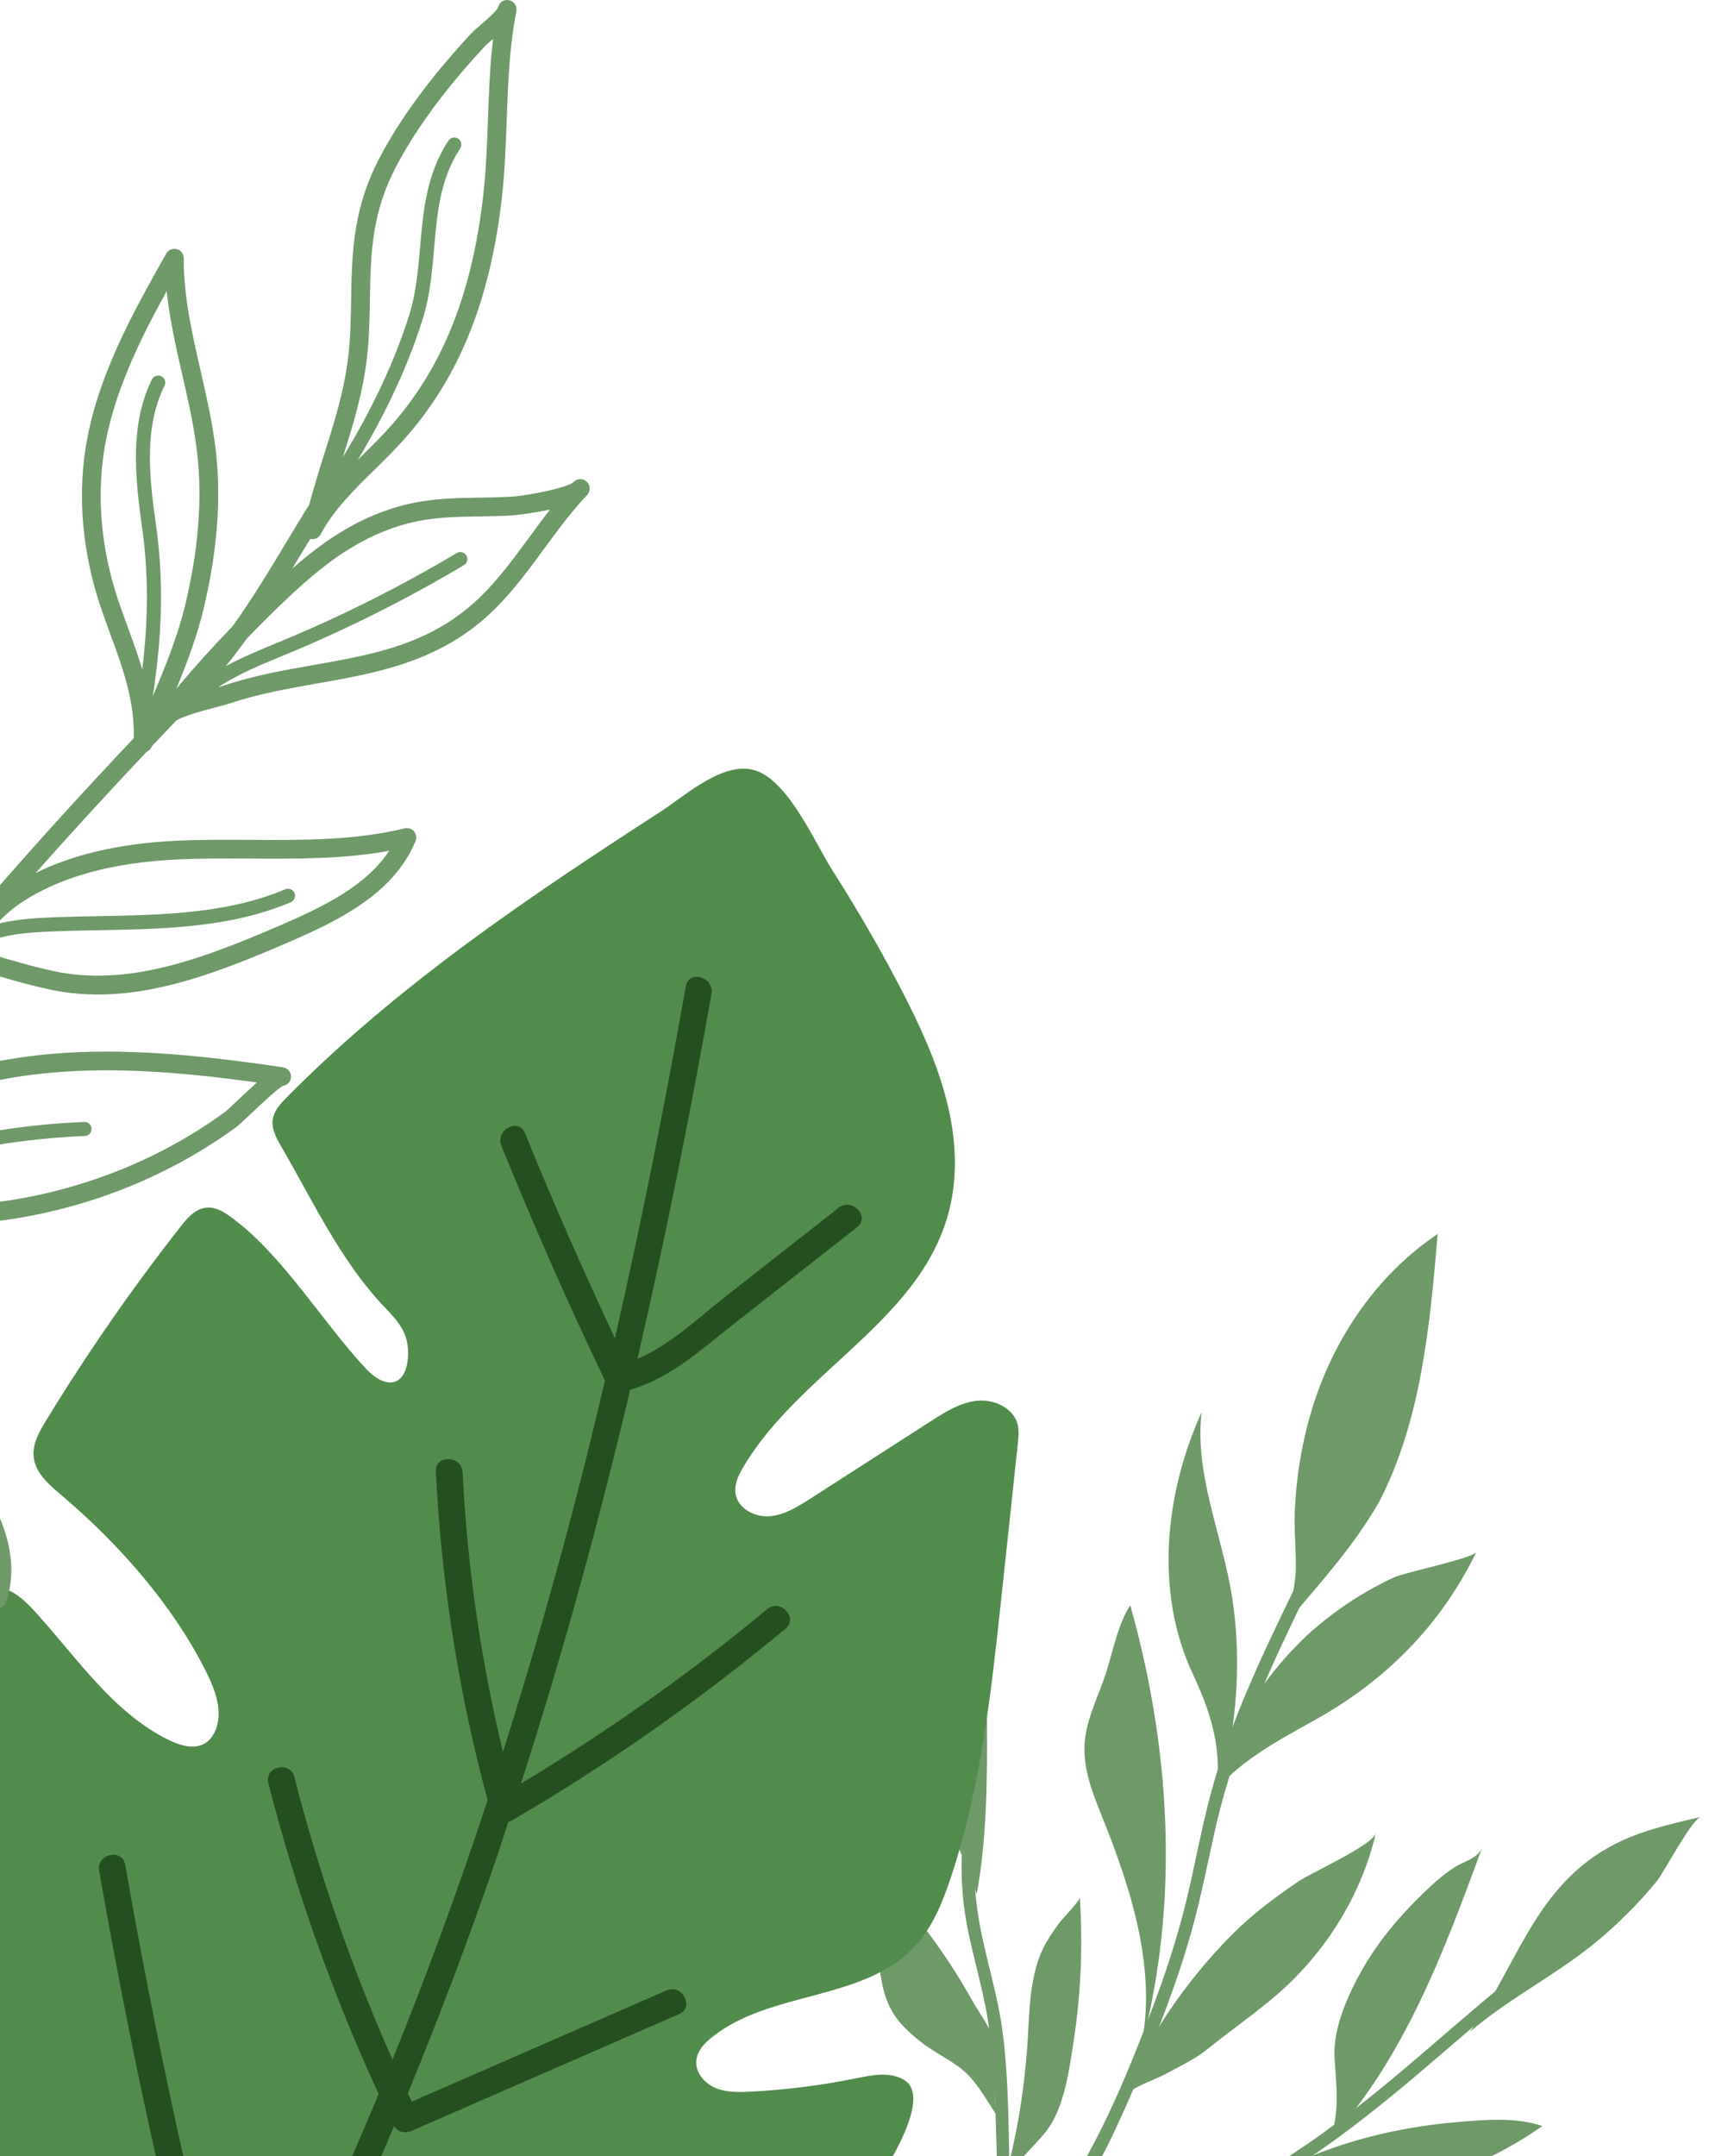 <svg width="207" height="261" viewBox="0 0 207 261" fill="none" xmlns="http://www.w3.org/2000/svg">
<g clip-path="url(#clip0_98_240)">
<path d="M167.089 181.725C163.929 187.217 160.172 191.295 156.137 196.092C156.24 194.007 156.906 192.066 156.951 190.015C157.002 187.624 156.721 185.238 156.834 182.837C157.058 178.075 157.902 173.334 159.486 168.831C162.229 161.04 167.269 153.966 174.136 149.376C173.194 160.446 172.161 171.839 167.089 181.725Z" fill="#6F9969"/>
<path d="M160.109 207.725C159.914 207.838 159.717 207.951 159.519 208.061C154.84 210.689 149.87 213.222 146.636 217.505C148.008 213.663 148.851 210.139 151.107 206.718C153.443 203.176 156.098 199.829 159.33 197.059C162.202 194.6 165.409 192.528 168.843 190.944C170.15 190.342 178.46 188.613 178.815 187.883C174.679 196.401 168.3 202.988 160.109 207.725Z" fill="#6F9969"/>
<path d="M149.223 193.258C148.035 185.775 144.658 178.471 145.544 170.946C141.048 180.883 139.854 192.76 144.479 202.637C147.083 208.199 148.372 212.964 146.857 219.174C149.706 211.171 150.56 201.674 149.223 193.258Z" fill="#6F9969"/>
<path d="M136.907 194.332C135.464 196.454 134.796 199.861 134.029 202.31C133.119 205.22 131.569 207.996 131.37 211.089C131.146 214.581 132.708 217.899 133.985 221.156C137.622 230.433 140.756 241.012 137.337 250.958C143.001 232.503 142.101 212.817 136.907 194.332Z" fill="#6F9969"/>
<path d="M166.65 221.894C164.809 229.758 160.211 236.885 154.006 242.019C151.436 244.144 148.698 246.076 146.105 248.155C144.604 249.36 142.775 250.18 141.096 251.106C140.078 251.668 136.435 252.942 135.96 253.939C139.014 246.55 143.55 239.939 149.157 234.258C151.625 231.757 154.426 229.67 157.348 227.694C158.788 226.722 166.312 223.34 166.65 221.894Z" fill="#6F9969"/>
<path d="M120.177 188.801C117.952 193.583 114.686 197.877 112.981 202.869C111.505 207.185 111.338 211.914 112.372 216.349C112.894 218.591 113.773 219.89 114.987 221.712C116.541 224.045 117.283 226.708 118.307 229.276C120.706 216.032 118.597 202.16 120.177 188.801Z" fill="#6F9969"/>
<path d="M157.036 191.783C153.082 199.929 149.1 208.141 146.712 216.911C145.486 221.415 144.702 226.023 143.574 230.551C142.492 234.893 141.085 239.147 139.497 243.327C136.239 251.895 132.694 260.525 127.228 267.942C121.897 275.176 115.455 281.491 109.945 288.581C104.374 295.751 99.629 303.871 98.566 313.041C98.451 314.035 100.002 314.141 100.118 313.148C102.143 295.671 116.952 283.741 127.093 270.695C129.921 267.057 132.483 263.21 134.485 259.052C136.448 254.974 138.214 250.774 139.897 246.575C141.56 242.424 143.072 238.207 144.289 233.902C145.524 229.532 146.341 225.068 147.373 220.65C149.703 210.675 154.057 201.457 158.508 192.287C158.942 191.388 157.469 190.891 157.036 191.783Z" fill="#6F9969"/>
<path d="M124.882 273.648C129.038 272.277 133.406 271.695 137.666 270.745C139.879 270.251 142.075 269.665 144.209 268.897C146.546 268.054 148.785 266.937 150.981 265.782C159.985 261.045 167.796 254.491 175.471 247.887C179.76 244.197 184.046 240.497 188.573 237.097C189.375 236.495 188.362 235.314 187.566 235.912C179.541 241.936 172.295 248.91 164.391 255.083C156.662 261.121 148.082 266.684 138.436 268.974C133.702 270.099 128.847 270.716 124.214 272.245C123.264 272.557 123.944 273.957 124.882 273.648Z" fill="#6F9969"/>
<path d="M115.498 283.893C117.612 280.069 119.757 276.192 121.027 271.99C122.326 267.691 122.285 263.315 122.2 258.871C122.115 254.469 121.993 250.055 121.399 245.687C120.78 241.146 119.31 236.8 118.549 232.291C117.758 227.609 117.845 222.784 118.797 218.132C118.995 217.165 117.526 216.65 117.325 217.631C116.503 221.65 116.262 225.74 116.656 229.826C117.087 234.279 118.508 238.516 119.362 242.89C120.211 247.241 120.469 251.676 120.588 256.099C120.708 260.504 121.042 265.082 120.098 269.419C119.038 274.285 116.599 278.702 114.212 283.021C113.732 283.887 115.012 284.77 115.498 283.893Z" fill="#6F9969"/>
<path d="M106.143 226.942C106.218 229.554 106.292 232.166 106.366 234.779C106.457 238 106.612 241.421 108.434 244.078C109.216 245.217 110.264 246.145 111.334 247.018C112.981 248.362 115.057 249.288 116.641 250.601C118.458 252.106 119.765 254.734 121.13 256.654C119.793 254.773 121.133 249.995 120.64 247.722C120.207 245.725 118.844 244.084 117.854 242.323C114.652 236.629 110.935 231.422 106.143 226.942Z" fill="#6F9969"/>
<path d="M130.028 247.189C129.531 250.407 129.023 254.2 127.372 257.029C125.941 259.481 122.211 262.128 121.446 264.827C123.089 259.017 124.107 253.029 124.471 247.002C124.675 243.657 124.71 240.147 125.875 236.962C126.44 235.416 127.306 234.155 128.254 232.832C128.635 232.299 130.817 230.107 130.787 229.659C131.177 235.506 130.922 241.397 130.028 247.189Z" fill="#6F9969"/>
<path d="M206.016 219.944C204.904 220.196 201.581 226.634 200.617 227.798C198.482 230.379 196.109 232.761 193.539 234.908C188.616 239.021 182.923 241.771 178.037 245.959C183.663 238.141 185.807 228.663 194.902 223.602C198.323 221.7 202.199 220.812 206.016 219.944Z" fill="#6F9969"/>
<path d="M164.983 238.445C163.269 241.464 161.441 245.515 161.644 249.071C161.851 252.699 162.291 255.172 161.177 258.898C170.136 249.022 174.933 236.166 179.528 223.649C179.062 224.919 177.19 225.394 176.214 226.013C174.759 226.935 173.492 228.102 172.239 229.321C169.447 232.039 166.911 235.046 164.983 238.445Z" fill="#6F9969"/>
<path d="M186.819 257.359C181.416 261.142 175.236 263.787 168.791 265.171C165.536 265.87 162.296 266.113 158.983 266.284C157.565 266.356 156.328 266.797 154.892 266.693C153.942 266.623 152.992 266.498 152.049 266.357C151.632 266.294 149.79 265.699 149.487 265.899C157.876 260.403 167.014 257.639 177.015 256.833C180.3 256.566 183.693 256.313 186.819 257.359Z" fill="#6F9969"/>
<path d="M-20.803 216.125C-23.96 225.022 -27.934 235.61 -28.558 245.119C-29.142 254.014 -21.198 257.325 -14.334 260.33C-10.936 261.817 -2.986 266.182 -1.471 269.958C0.177 274.069 -5.56 275.288 -9.046 274.696C-11.037 274.359 -24.056 271.429 -24.185 269.04C-22.93 292.33 -16.575 315.183 -5.983 335.889C-1.729 344.204 3.726 344.276 11.599 341.928C20.766 339.196 29.65 335.982 37.81 330.902C48.372 324.327 58.419 316.917 67.773 308.711C73.399 303.773 118.494 256.822 109.421 251.724C107.71 250.763 105.59 251.194 103.666 251.585C99.448 252.443 95.164 252.983 90.862 253.2C89.428 253.271 87.939 253.299 86.618 252.731C85.299 252.165 84.195 250.84 84.342 249.413C84.461 248.255 85.333 247.323 86.243 246.598C93.343 240.92 104.683 242.263 110.839 235.574C112.945 233.288 114.146 230.327 115.133 227.38C118.823 216.363 120.08 204.706 121.316 193.153C121.973 186.996 122.632 180.842 123.29 174.685C123.369 173.946 123.447 173.19 123.274 172.469C122.791 170.461 120.454 169.365 118.396 169.559C116.341 169.754 114.514 170.902 112.776 172.018C107.894 175.154 103.015 178.288 98.133 181.424C96.618 182.397 95.023 183.398 93.228 183.539C91.434 183.68 89.409 182.637 89.101 180.864C88.908 179.751 89.41 178.639 89.984 177.666C97.746 164.481 115.381 158.416 115.656 141.197C115.771 133.988 112.885 127.083 109.614 120.656C106.943 115.407 103.978 110.311 100.818 105.342C98.727 102.051 95.615 94.764 91.665 93.329C87.768 91.915 83.041 96.29 80.056 98.222C64.039 108.583 48.257 119.168 34.75 132.816C33.991 133.583 33.203 134.429 33.04 135.493C32.863 136.655 33.477 137.775 34.067 138.792C37.784 145.185 41.057 152.202 46.028 157.641C47.766 159.542 49.472 160.902 49.428 163.854C49.371 167.732 46.92 168.455 44.3 165.653C38.92 159.893 34.233 151.85 27.864 147.245C27.022 146.635 26.041 146.087 25.006 146.182C23.67 146.305 22.685 147.439 21.857 148.496C15.976 155.995 10.534 163.84 5.571 171.976C4.751 173.321 3.913 174.8 4.078 176.365C4.288 178.367 6.028 179.799 7.563 181.1C14.451 186.937 21.112 194.504 25.098 202.636C26.087 204.656 26.915 206.974 26.226 209.115C25.983 209.871 25.535 210.588 24.86 211.007C23.555 211.816 21.849 211.315 20.468 210.642C13.668 207.319 9.303 200.628 4.195 195.042C3.031 193.769 1.693 192.478 -0.011 192.21C-3.723 191.628 -8.619 196.833 -10.847 199.409C-15.061 204.293 -18.642 210.036 -20.803 216.125Z" fill="#528C4D"/>
<path d="M63.596 137.178C66.987 145.551 70.647 153.808 74.478 161.989C77.711 147.868 80.543 133.656 83.065 119.393C83.429 117.335 86.537 118.273 86.177 120.308C83.562 135.102 80.595 149.844 77.209 164.487C81.186 162.797 84.6 159.518 87.909 156.922C92.465 153.35 97.019 149.777 101.575 146.204C103.203 144.927 105.446 147.274 103.799 148.565C98.888 152.418 93.974 156.273 89.061 160.126C85.151 163.192 81.208 166.84 76.333 168.229C72.529 184.284 68.168 200.199 63.098 215.903C73.554 209.623 83.532 202.6 92.914 194.799C94.511 193.471 96.747 195.822 95.138 197.161C84.692 205.848 73.544 213.653 61.803 220.488C61.73 220.532 61.65 220.522 61.575 220.552C61.128 221.896 60.709 223.249 60.252 224.587C56.935 234.291 53.319 243.903 49.398 253.388C49.557 253.726 49.714 254.066 49.875 254.403C60.159 249.917 70.442 245.431 80.728 240.944C82.626 240.116 84.165 242.974 82.245 243.812C71.441 248.525 60.639 253.238 49.836 257.952C49.099 258.274 48.175 258.113 47.73 257.388C42.807 268.991 37.401 280.386 31.473 291.502C32.438 291.152 33.576 290.63 33.914 290.517C36.158 289.76 38.394 288.982 40.622 288.181C45.903 286.287 51.14 284.269 56.33 282.136C66.031 278.15 75.556 273.749 84.898 268.983C86.753 268.035 88.282 270.897 86.416 271.85C70.617 279.91 54.282 286.884 37.524 292.691C35.449 293.41 33.373 294.153 31.272 294.797C30.667 294.981 30.081 295.13 29.513 295.126C25.394 302.661 21.032 310.063 16.405 317.304C16.486 317.306 16.56 317.316 16.645 317.314C17.978 317.282 19.43 316.821 20.744 316.589C23.477 316.106 26.21 315.622 28.941 315.137C34.746 314.109 40.553 313.082 46.36 312.053C48.407 311.692 49.154 314.849 47.089 315.215C40.428 316.394 33.769 317.574 27.108 318.752C23.864 319.326 20.627 319.971 17.374 320.476C16.296 320.642 15.277 320.7 14.338 320.492C13.97 321.054 13.613 321.622 13.241 322.182C2.028 339.118 -10.654 355.074 -24.797 369.661C-26.25 371.16 -28.473 368.797 -27.021 367.3C-12.559 352.383 0.285 336.024 11.637 318.67C10.078 316.73 9.029 314.114 7.941 311.922C6.62 309.263 5.389 306.558 4.247 303.817C1.911 298.201 -0.041 292.435 -1.63 286.565C-2.176 284.549 0.986 283.818 1.532 285.836C4.275 295.964 8.137 305.777 13.19 314.98C13.323 315.223 13.456 315.443 13.589 315.65C18.284 308.315 22.713 300.808 26.889 293.16C26.564 292.409 26.381 291.573 26.176 290.811C25.551 288.471 24.939 286.128 24.337 283.782C22.059 274.903 19.944 265.98 17.994 257.023C15.785 246.88 13.797 236.694 12.008 226.47C11.651 224.423 14.808 223.676 15.17 225.741C18.868 246.87 23.447 267.841 28.937 288.577C28.977 288.727 29.014 288.926 29.054 289.142C30.871 285.723 32.647 282.283 34.364 278.813C38.481 270.496 42.295 262.041 45.861 253.484C40.283 241.369 35.802 228.78 32.502 215.851C31.985 213.827 35.145 213.094 35.663 215.122C38.658 226.85 42.634 238.273 47.538 249.321C51.726 238.982 55.573 228.504 59.062 217.903C55.547 204.91 53.452 191.584 52.791 178.137C52.687 176.05 55.931 176.157 56.034 178.232C56.594 189.648 58.25 200.968 60.919 212.068C64.456 200.9 67.676 189.632 70.559 178.288C71.505 174.574 72.388 170.844 73.27 167.115C68.804 157.77 64.617 148.297 60.729 138.697C59.954 136.782 62.812 135.239 63.596 137.178Z" fill="#264F21"/>
<path d="M71.074 58.315C70.62 57.876 69.903 57.9 69.467 58.355C68.783 59.022 64.005 60.004 61.865 60.127C60.583 60.202 59.326 60.218 58.081 60.24C55.132 60.284 52.084 60.33 48.926 61.14C45.868 61.927 42.976 63.246 40.093 65.173C40.091 65.173 40.091 65.173 40.091 65.173C38.447 66.274 36.923 67.491 35.406 68.823C35.76 68.238 36.11 67.654 36.466 67.066C36.826 66.466 37.212 65.841 37.58 65.233C38.073 65.346 38.592 65.135 38.836 64.68C40.425 61.714 42.835 59.348 45.383 56.843C46.301 55.943 47.218 55.039 48.095 54.109C55.269 46.508 59.302 36.925 60.787 23.952C61.147 20.809 61.263 17.612 61.374 14.523C61.531 10.178 61.692 5.686 62.545 1.383C62.545 1.381 62.545 1.379 62.547 1.377C62.668 0.763 62.283 0.163 61.658 0.022C61.042 -0.099 60.449 0.283 60.328 0.897C60.163 1.334 58.843 2.47 58.212 3.016C57.715 3.443 57.28 3.825 57.033 4.093C55.444 5.812 54.074 7.385 52.843 8.899C49.867 12.564 47.56 16.019 45.788 19.464C44.482 22.003 43.607 24.675 43.112 27.631C42.626 30.526 42.577 33.464 42.529 36.305C42.491 38.576 42.451 40.924 42.183 43.171C41.676 47.414 40.459 51.239 39.17 55.287C38.572 57.167 37.991 59.11 37.456 61.084C36.436 62.721 35.464 64.327 34.519 65.9C32.487 69.285 30.503 72.565 28.164 75.822C25.806 78.251 23.527 80.77 21.358 83.365C22.672 80.194 23.897 76.938 24.692 73.569C26.299 66.76 26.784 60.665 26.18 54.934C25.818 51.513 25.04 48.123 24.291 44.843C23.274 40.405 22.224 35.814 22.258 31.263C22.262 30.746 21.904 30.275 21.415 30.158C20.914 30.027 20.387 30.247 20.133 30.698C16.148 37.761 11.632 45.765 10.331 54.477C9.433 60.496 10.039 66.953 12.083 73.149C12.517 74.457 12.978 75.718 13.433 76.956C14.915 80.995 16.301 84.823 16.201 89.353C10.331 95.575 4.457 101.988 -1.264 108.607L-1.152 108.103C0.476 100.867 0.371 93.292 -1.462 86.196C-2.701 81.396 -4.702 76.833 -6.634 72.418L-14.451 54.586C-14.652 54.135 -15.117 53.863 -15.607 53.913C-16.098 53.96 -16.499 54.32 -16.603 54.803C-18.007 61.317 -19.08 67.98 -19.796 74.602C-20.359 79.805 -20.584 84.169 -19.856 88.546C-18.899 94.276 -16.269 99.54 -14.083 103.488C-12.425 106.482 -10.528 109.611 -7.917 112.217C-7.33 112.803 -6.561 113.485 -5.714 113.834C-12.942 122.476 -19.834 131.47 -26.058 140.849C-24.008 134.09 -21.989 127.107 -22.648 119.711C-23.304 112.322 -25.519 105.276 -27.732 98.694C-29.16 94.45 -30.872 90.112 -34.702 87.789C-34.976 87.626 -35.308 87.581 -35.617 87.672C-35.923 87.763 -36.179 87.98 -36.317 88.27C-41.465 98.982 -43.742 108.391 -43.278 117.043C-42.891 124.284 -40.455 130.182 -37.126 135.654C-40.854 135.052 -44.658 136.14 -47.955 137.34C-56.088 140.302 -63.692 144.471 -70.556 149.733C-70.908 150.003 -71.069 150.452 -70.972 150.885C-70.89 151.247 -70.636 151.545 -70.296 151.684C-70.234 151.71 -70.167 151.73 -70.101 151.746C-63.525 153.144 -56.726 154.591 -49.838 154.781C-45.346 154.904 -41.87 154.416 -38.894 153.236C-35.694 151.97 -32.938 149.823 -30.46 147.735C-45.334 171.956 -55.358 198.72 -54.903 228.663C-54.895 229.132 -54.607 229.529 -54.199 229.696C-54.06 229.754 -53.909 229.786 -53.75 229.782C-53.121 229.774 -52.622 229.257 -52.63 228.631C-52.974 206.013 -47.202 185.199 -37.852 165.917C-35.881 169.214 -33.429 172.828 -29.965 176.056C-25.672 180.062 -20.965 183.687 -15.976 186.832C-15.865 186.902 -6.43 192.242 -2.039 194.048C-0.981 194.483 -0.216 194.711 0.055 194.614C0.385 194.495 0.655 194.219 0.765 193.887C2.863 187.49 -0.981 181.208 -3.459 178.035C-7.305 173.11 -12.441 169.135 -18.315 166.542C-24.527 163.799 -30.172 162.384 -35.927 162.053C-33.59 157.511 -31.061 153.057 -28.371 148.684C-28.207 148.702 -28.043 148.698 -27.879 148.643C-23.409 147.125 -19.733 147.47 -15.475 147.87C-14.252 147.985 -12.988 148.102 -11.649 148.182C-5.988 148.525 -0.253 148.07 5.398 146.827C11.019 145.591 16.42 143.604 21.451 140.924C23.911 139.613 26.291 138.125 28.522 136.508C28.866 136.258 29.443 135.717 30.435 134.78C31.469 133.802 33.587 131.802 34.259 131.448C34.752 131.384 35.166 131.001 35.239 130.484C35.329 129.865 34.891 129.298 34.279 129.197C34.279 129.195 34.275 129.197 34.273 129.197C24.243 127.735 12.6 126.334 1.381 128.18C-4.743 129.187 -10.347 131.136 -15.274 133.971C-18.16 135.634 -20.637 137.911 -22.968 140.314C-17.454 132.159 -11.435 124.3 -5.145 116.707C-4 117.027 -2.856 117.359 -1.715 117.698C0.828 118.455 3.459 119.236 6.122 119.8C15.726 121.835 25.179 118.272 34.824 114.114C41.233 111.355 47.709 108.131 50.332 101.811C50.495 101.416 50.423 100.961 50.145 100.637C49.867 100.309 49.429 100.17 49.011 100.273C43.004 101.741 36.621 101.704 30.447 101.666C27.41 101.646 24.267 101.626 21.181 101.783C14.442 102.125 8.9 103.414 4.314 105.679C8.756 100.665 13.266 95.772 17.776 90.99C18.043 90.876 18.267 90.672 18.385 90.39C18.395 90.364 18.407 90.338 18.417 90.312C19.401 89.271 20.383 88.234 21.366 87.205C22.461 86.585 24.7 85.995 26.02 85.651C26.758 85.459 27.409 85.288 27.86 85.137C31.278 83.991 34.881 83.357 38.367 82.743C45.186 81.543 52.235 80.301 58.302 75.21C61.332 72.665 63.681 69.466 65.949 66.373C67.566 64.172 69.236 61.897 71.115 59.922C71.127 59.91 71.139 59.896 71.151 59.885C71.163 59.873 71.155 59.88 71.153 59.88C71.153 59.88 71.153 59.879 71.155 59.879C71.545 59.422 71.513 58.732 71.074 58.315ZM-5.254 179.424C-3.602 181.54 -0.08 186.798 -1.104 192.041C-4.228 190.601 -13.509 185.698 -14.767 184.905C-19.635 181.834 -24.229 178.295 -28.418 174.388C-31.232 171.763 -33.358 168.831 -35.121 166.02C-27.744 168.906 -21.55 174.328 -15.571 179.607C-12.353 182.446 -9.029 185.384 -5.521 187.927C-5.465 187.968 -5.406 188 -5.344 188.026C-4.988 188.173 -4.566 188.064 -4.33 187.738C-4.053 187.357 -4.139 186.826 -4.521 186.548C-7.961 184.053 -11.256 181.142 -14.441 178.329C-20.532 172.951 -26.841 167.426 -34.499 164.436C-29.554 164.909 -24.632 166.225 -19.238 168.612C-13.706 171.054 -8.871 174.793 -5.254 179.424ZM44.8 36.337C44.848 33.579 44.895 30.726 45.351 28.001C45.806 25.279 46.609 22.825 47.806 20.497C49.507 17.193 51.73 13.867 54.605 10.325C55.806 8.845 57.146 7.31 58.701 5.629C58.908 5.404 59.28 5.09 59.696 4.731C59.706 4.723 59.715 4.713 59.725 4.705C59.336 7.963 59.218 11.239 59.101 14.436C58.992 17.483 58.878 20.632 58.528 23.689C57.101 36.15 53.259 45.32 46.44 52.546C45.581 53.458 44.687 54.338 43.788 55.22C43.635 55.371 43.485 55.534 43.33 55.685C46.808 49.898 49.471 44.154 51.219 38.558C52.084 35.786 52.336 32.886 52.577 30.085C52.953 25.752 53.307 21.659 55.74 17.968C55.999 17.577 55.892 17.046 55.496 16.788C55.116 16.53 54.575 16.637 54.315 17.03C51.644 21.079 51.255 25.581 50.879 29.936C50.642 32.649 50.399 35.455 49.59 38.049C47.828 43.689 45.094 49.49 41.525 55.347C42.726 51.566 43.929 47.657 44.434 43.429C44.72 41.071 44.762 38.663 44.8 36.337ZM14.241 72.426C12.304 66.568 11.729 60.474 12.576 54.803C13.612 47.855 16.872 41.248 20.188 35.238C20.546 38.671 21.32 42.048 22.073 45.342C22.809 48.557 23.569 51.882 23.917 55.168C24.497 60.637 24.026 66.486 22.479 73.04C21.574 76.876 20.059 80.623 18.508 84.269C19.697 76.558 19.819 70.066 18.884 63.484C18.031 57.471 17.47 51.66 19.93 46.687C20.139 46.266 19.966 45.755 19.544 45.547C19.132 45.348 18.611 45.511 18.401 45.932C15.726 51.334 16.339 57.683 17.194 63.723C17.981 69.273 17.993 74.772 17.231 81.038C16.742 79.403 16.166 77.798 15.565 76.163C15.12 74.949 14.666 73.712 14.241 72.426ZM-12.099 102.379C-14.197 98.593 -16.718 93.552 -17.617 88.165C-18.303 84.04 -18.082 79.852 -17.541 74.836C-16.961 69.47 -16.143 64.078 -15.101 58.762L-8.72 73.322C-6.821 77.651 -4.859 82.131 -3.666 86.754C-1.924 93.503 -1.822 100.71 -3.371 107.594L-3.558 108.44C-3.685 109.026 -3.854 109.813 -4.045 110.479C-4.437 108.583 -4.775 106.68 -5.075 104.819C-5.648 101.265 -6.241 97.591 -7.416 94.017L-8.146 91.842C-9.746 87.12 -11.401 82.238 -10.989 77.26C-10.951 76.791 -11.301 76.38 -11.769 76.342C-12.238 76.304 -12.652 76.652 -12.689 77.121C-13.129 82.449 -11.415 87.501 -9.758 92.388L-9.033 94.55C-7.899 97.995 -7.318 101.602 -6.756 105.089C-6.432 107.099 -6.068 109.162 -5.628 111.22C-5.827 111.059 -6.044 110.872 -6.312 110.604C-8.728 108.194 -10.522 105.228 -12.099 102.379ZM-41.011 116.912C-41.437 108.979 -39.421 100.315 -34.849 90.465C-32.361 92.551 -31.035 96.006 -29.892 99.409C-27.722 105.862 -25.551 112.759 -24.917 119.902C-24.272 127.145 -26.314 133.858 -28.474 140.962C-28.522 141.117 -28.567 141.272 -28.615 141.427C-30.586 130.848 -31.755 120.078 -32.005 109.338C-32.016 108.868 -32.405 108.494 -32.877 108.504C-33.348 108.516 -33.72 108.905 -33.708 109.376C-33.459 120.148 -32.288 130.947 -30.323 141.56C-35.79 134.188 -40.48 126.791 -41.011 116.912ZM-39.737 151.118C-42.417 152.179 -45.609 152.618 -49.781 152.501C-55.617 152.34 -61.467 151.231 -67.17 150.035C-61.024 145.611 -54.31 142.061 -47.18 139.464C-43.807 138.236 -39.88 137.118 -36.333 138.137C-35.943 138.242 -35.806 138.354 -35.768 138.385C-35.633 138.811 -35.267 139.097 -34.849 139.158C-33.869 140.583 -32.847 141.991 -31.797 143.4C-39.309 142.458 -46.969 143.179 -54.181 145.573C-54.629 145.722 -54.869 146.203 -54.722 146.652C-54.641 146.896 -54.458 147.079 -54.237 147.17C-54.054 147.246 -53.845 147.258 -53.642 147.192C-46.352 144.773 -38.589 144.105 -31.009 145.216C-33.692 147.506 -36.474 149.827 -39.737 151.118ZM-14.143 135.932C-9.454 133.232 -4.107 131.376 1.747 130.411C11.622 128.788 21.934 129.767 31.121 131.035C30.515 131.575 29.777 132.259 28.866 133.119C28.156 133.79 27.42 134.486 27.18 134.66C25.032 136.218 22.744 137.648 20.375 138.91C15.529 141.493 10.323 143.408 4.905 144.6C-0.54 145.796 -6.064 146.235 -11.516 145.905C-12.827 145.823 -14.067 145.708 -15.266 145.597C-17.843 145.355 -20.345 145.146 -22.982 145.349C-12.54 140.686 -1.132 137.978 10.272 137.513C10.743 137.493 11.109 137.098 11.089 136.627C11.069 136.156 10.667 135.789 10.202 135.811C-1.081 136.272 -12.375 138.876 -22.761 143.376C-20.12 140.549 -17.36 137.783 -14.143 135.932ZM21.292 104.048C24.316 103.895 27.424 103.915 30.429 103.933C35.937 103.967 41.61 104.002 47.14 102.989C44.35 107.244 39.117 109.787 33.921 112.026C24.627 116.03 15.543 119.468 6.591 117.571C4.02 117.027 1.431 116.258 -1.071 115.517C-1.782 115.304 -2.496 115.094 -3.21 114.887C-0.741 113.282 2.409 112.948 5.213 112.805C7.488 112.688 9.789 112.644 12.089 112.601C19.878 112.454 27.931 112.301 35.217 109.217C35.651 109.034 35.854 108.534 35.671 108.101C35.486 107.668 34.987 107.465 34.553 107.648C27.572 110.604 19.683 110.753 12.057 110.898C9.739 110.942 7.422 110.985 5.128 111.105C3.234 111.2 1.316 111.411 -0.5 111.889C0.544 110.834 1.62 109.863 2.853 109.078C7.563 106.082 13.595 104.437 21.292 104.048ZM64.114 65.028C61.823 68.149 59.658 71.097 56.836 73.467C51.237 78.168 44.794 79.302 37.971 80.502C34.404 81.13 30.715 81.779 27.136 82.979C26.935 83.047 26.689 83.118 26.414 83.192C28.731 81.67 31.395 80.558 34.006 79.479L34.897 79.111C42.221 76.068 49.385 72.468 56.19 68.411C56.594 68.171 56.727 67.648 56.486 67.243C56.244 66.84 55.723 66.705 55.317 66.949C48.582 70.962 41.491 74.526 34.243 77.538L33.354 77.907C31.332 78.742 29.276 79.59 27.345 80.639C28.234 79.55 29.053 78.462 29.84 77.373C30.512 76.682 31.169 75.975 31.855 75.299C35.223 71.975 38.063 69.26 41.356 67.058C44.024 65.276 46.685 64.058 49.491 63.337C52.386 62.594 55.17 62.553 58.113 62.509C59.391 62.487 60.68 62.469 61.992 62.394C62.442 62.368 64.528 62.133 66.626 61.676C65.76 62.787 64.931 63.915 64.114 65.028Z" fill="#6F9969"/>
</g>
<defs>
<clipPath id="clip0_98_240">
<rect width="207" height="261" fill="white"/>
</clipPath>
</defs>
</svg>
